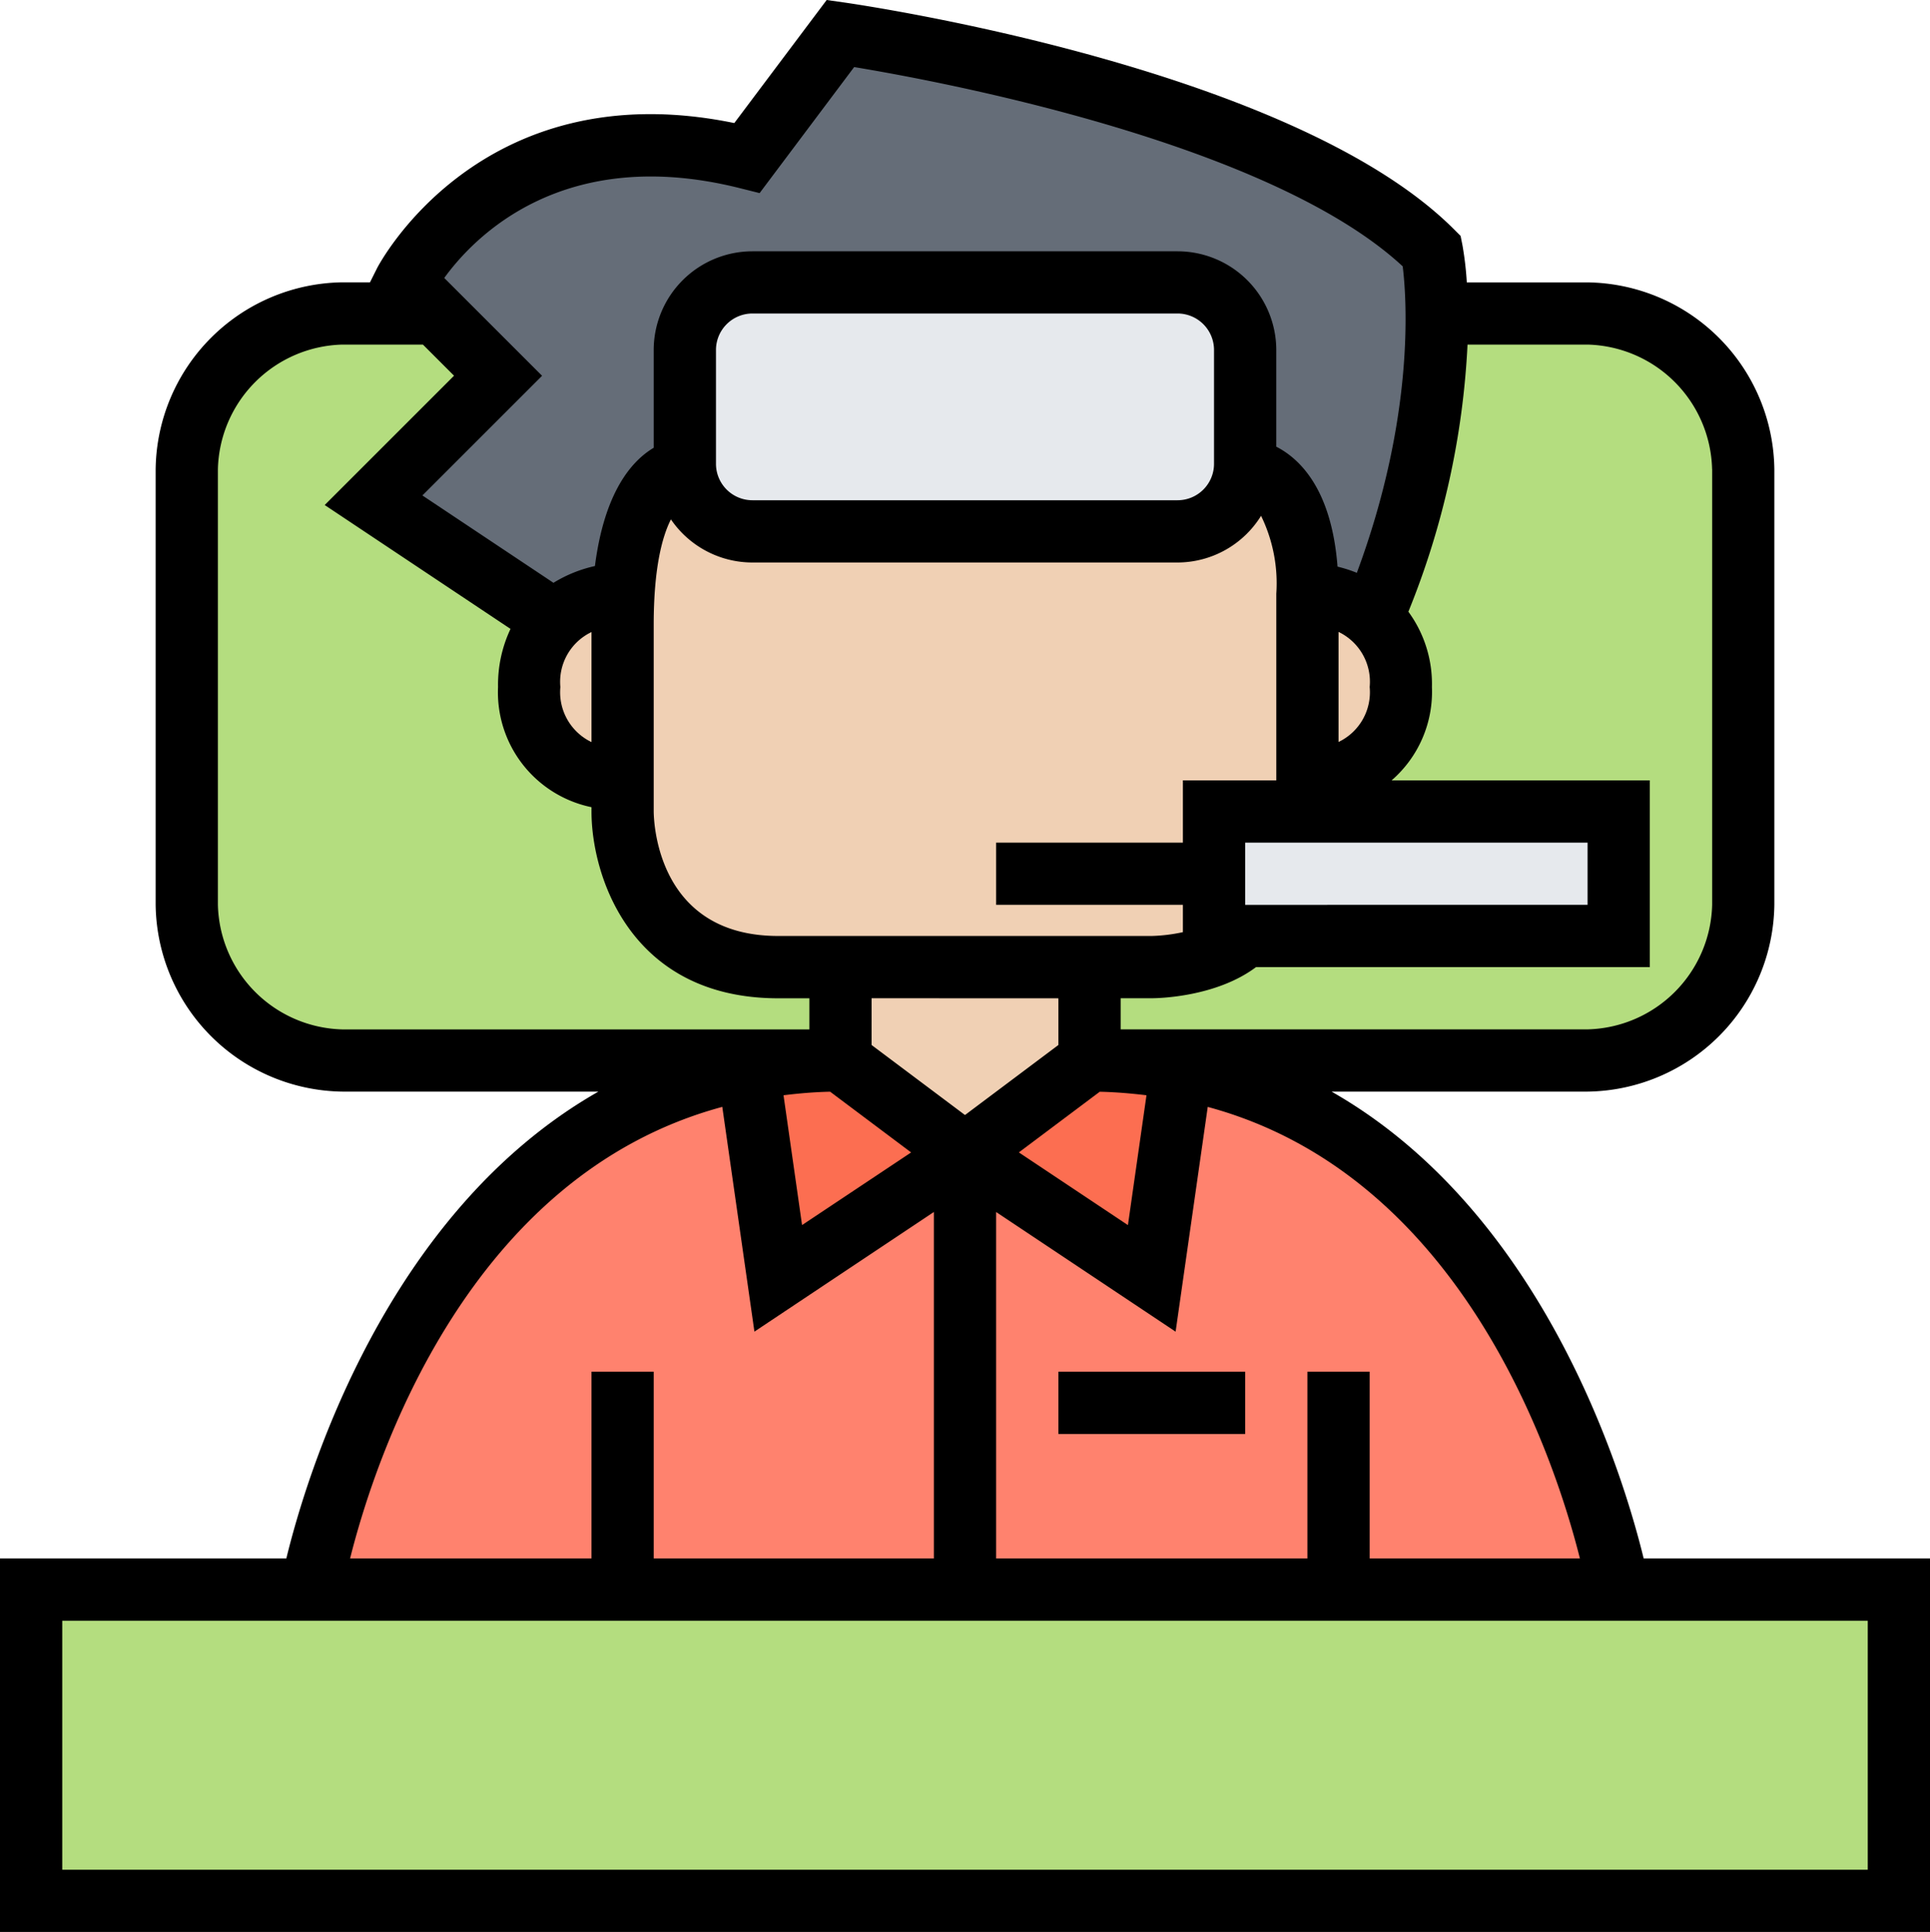 <svg id="sick" xmlns="http://www.w3.org/2000/svg" width="139.326" height="139.49" viewBox="0 0 139.326 139.49">
  <g id="Group_22" data-name="Group 22" transform="translate(2.247 2.405)">
    <g id="Group_9" data-name="Group 9" transform="translate(20.225 74.787)">
      <path id="Path_28" data-name="Path 28" d="M73.832,35.27l-2.157,15.1L58.191,41.382,44.708,50.371l-2.157-15.1C16.775,40.146,11,72.843,11,72.843h94.382s-5.775-32.7-31.551-37.573Z" transform="translate(-11 -35.27)" fill="#ff826e"/>
    </g>
    <g id="Group_10" data-name="Group 10" transform="translate(67.416 74.157)">
      <path id="Path_29" data-name="Path 29" d="M47.64,35.619l-2.157,15.1L32,41.732l8.989-6.742A34.642,34.642,0,0,1,47.64,35.619Z" transform="translate(-32 -34.99)" fill="#fc6e51"/>
    </g>
    <g id="Group_11" data-name="Group 11" transform="translate(51.775 74.157)">
      <path id="Path_30" data-name="Path 30" d="M40.68,41.732,27.2,50.72l-2.157-15.1a34.643,34.643,0,0,1,6.652-.629Z" transform="translate(-25.04 -34.99)" fill="#fc6e51"/>
    </g>
    <g id="Group_12" data-name="Group 12" transform="translate(0 112.36)">
      <path id="Path_31" data-name="Path 31" d="M136.832,51.99V74.462H2V51.99H136.832Z" transform="translate(-2 -51.99)" fill="#b4dd7f"/>
    </g>
    <g id="Group_13" data-name="Group 13" transform="translate(76.405 20.225)">
      <path id="Path_32" data-name="Path 32" d="M51.73,44.7s6.742,0,6.742-6.742a6.267,6.267,0,0,0-2.045-5.011A55.713,55.713,0,0,0,61.079,10.99H71.955A11.494,11.494,0,0,1,83.191,22.226V53.687A11.479,11.479,0,0,1,71.955,64.923H36V58.181h4.494s4.494,0,6.742-2.247H74.2V46.945H51.73V44.7Z" transform="translate(-36 -10.99)" fill="#b4dd7f"/>
    </g>
    <g id="Group_14" data-name="Group 14" transform="translate(11.236 20.225)">
      <path id="Path_33" data-name="Path 33" d="M54.191,58.181v6.742H18.236A11.479,11.479,0,0,1,7,53.687V22.226A11.494,11.494,0,0,1,18.236,10.99h6.742l4.494,4.494-8.989,8.989,13.034,8.7a6.29,6.29,0,0,0-1.8,4.787c0,6.742,6.742,6.742,6.742,6.742v2.247s0,11.236,11.236,11.236Z" transform="translate(-7 -10.99)" fill="#b4dd7f"/>
    </g>
    <g id="Group_15" data-name="Group 15" transform="translate(24.719)">
      <path id="Path_34" data-name="Path 34" d="M75.922,33.451H75.9a2.056,2.056,0,0,0,.022-.382V24.844a4.886,4.886,0,0,0-4.876-4.876h-30.7a4.886,4.886,0,0,0-4.876,4.876v8.225a2.056,2.056,0,0,0,.022.382h-.022s-3.865,0-4.427,8.989h-.067a7.814,7.814,0,0,0-4.944,1.955L13,35.7l8.989-8.989-4.494-4.494-2.247-2.247s6.742-13.483,24.719-8.989L46.708,1.99S78.169,6.484,89.4,17.72a28.394,28.394,0,0,1,.36,4.494A55.714,55.714,0,0,1,85.113,44.17a7.913,7.913,0,0,0-4.7-1.73c0-8.989-4.494-8.989-4.494-8.989Z" transform="translate(-13 -1.99)" fill="#656d78"/>
    </g>
    <g id="Group_16" data-name="Group 16" transform="translate(92.135 40.45)">
      <path id="Path_35" data-name="Path 35" d="M43,33.473V19.99a7.913,7.913,0,0,1,4.7,1.73,6.267,6.267,0,0,1,2.045,5.011C49.742,33.473,43,33.473,43,33.473Z" transform="translate(-43 -19.99)" fill="#f0d0b4"/>
    </g>
    <g id="Group_17" data-name="Group 17" transform="translate(58.427 67.416)">
      <path id="Path_36" data-name="Path 36" d="M45.978,31.99v6.742l-8.989,6.742L28,38.732V31.99H45.978Z" transform="translate(-28 -31.99)" fill="#f0d0b4"/>
    </g>
    <g id="Group_18" data-name="Group 18" transform="translate(42.697 31.461)">
      <path id="Path_37" data-name="Path 37" d="M70.438,24.979v15.73H63.7V49.7h2.247C63.7,51.945,59.2,51.945,59.2,51.945H32.236C21,51.945,21,40.709,21,40.709V27.226c0-.809.022-1.551.067-2.247.562-8.989,4.427-8.989,4.427-8.989h.022a4.859,4.859,0,0,0,4.854,4.494h30.7a4.859,4.859,0,0,0,4.854-4.494h.022S70.438,15.99,70.438,24.979Z" transform="translate(-21 -15.99)" fill="#f0d0b4"/>
    </g>
    <g id="Group_19" data-name="Group 19" transform="translate(35.955 40.45)">
      <path id="Path_38" data-name="Path 38" d="M24.809,19.99c-.045.7-.067,1.438-.067,2.247V33.473S18,33.473,18,26.732a6.29,6.29,0,0,1,1.8-4.787,7.814,7.814,0,0,1,4.944-1.955Z" transform="translate(-18 -19.99)" fill="#f0d0b4"/>
    </g>
    <g id="Group_20" data-name="Group 20" transform="translate(47.191 17.978)">
      <path id="Path_39" data-name="Path 39" d="M63.45,14.866v8.225a2.058,2.058,0,0,1-.022.382,4.859,4.859,0,0,1-4.854,4.494h-30.7a4.859,4.859,0,0,1-4.854-4.494A2.056,2.056,0,0,1,23,23.091V14.866A4.886,4.886,0,0,1,27.876,9.99h30.7A4.886,4.886,0,0,1,63.45,14.866Z" transform="translate(-23 -9.99)" fill="#e6e9ed"/>
    </g>
    <g id="Group_21" data-name="Group 21" transform="translate(85.393 56.18)">
      <path id="Path_40" data-name="Path 40" d="M69.214,26.99v8.989H40V26.99H69.214Z" transform="translate(-40 -26.99)" fill="#e6e9ed"/>
    </g>
  </g>
  <g id="Group_23" data-name="Group 23" transform="translate(0 0)">
    <path id="Path_41" data-name="Path 41" d="M119.656,113.444c-1.461-6-7.187-24.971-22.53-33.708h18.481A13.665,13.665,0,0,0,129.09,66.253V34.792a13.665,13.665,0,0,0-13.483-13.483h-8.719a23.508,23.508,0,0,0-.315-2.688l-.133-.667-.481-.481C94.328,5.841,63.308,1.3,61.993,1.107L60.677.92,54.009,9.805c-18.4-3.789-25.73,10.351-25.8,10.5l-.5,1H25.719A13.665,13.665,0,0,0,12.236,34.792V66.253A13.665,13.665,0,0,0,25.719,79.736H44.2c-15.344,8.737-21.07,27.706-22.53,33.708H1V140.41H140.326V113.444Zm-4.6,0H99.877V99.961H95.382v13.483H72.91V88.43l12.957,8.638,2.319-16.227C106.51,85.785,113.2,106.084,115.054,113.444ZM49.434,38.421a7.122,7.122,0,0,0,5.881,3.112H86.007a7.113,7.113,0,0,0,6.029-3.369,11.1,11.1,0,0,1,1.1,5.616V57.264H86.393v4.494H72.91v4.494H86.393v1.971a12.121,12.121,0,0,1-2.247.276H57.18c-8.658,0-8.98-8.079-8.989-8.989V46.028c0-4.139.625-6.389,1.243-7.607Zm3.252-4.011V26.187a2.634,2.634,0,0,1,2.631-2.631H86.009a2.634,2.634,0,0,1,2.631,2.631V34.41a2.632,2.632,0,0,1-2.631,2.629H55.317A2.632,2.632,0,0,1,52.686,34.41ZM97.629,46.545a3.99,3.99,0,0,1,2.247,3.978,3.98,3.98,0,0,1-2.247,3.969ZM90.888,66.253V61.758h24.719v4.494ZM83.764,80l-1.339,9.375-7.874-5.249,5.84-4.38c1.166.025,2.281.124,3.373.254Zm-6.36-7v3.371l-6.742,5.056-6.742-5.056V72.994Zm-16.47,6.748,5.84,4.38L58.9,89.372,57.562,80C58.654,79.866,59.769,79.767,60.935,79.743ZM124.6,34.792V66.253a9.224,9.224,0,0,1-8.989,8.989H81.9V72.994h2.247c.506,0,4.654-.092,7.524-2.247H120.1V57.264h-18.64a8.464,8.464,0,0,0,2.91-6.742,8.821,8.821,0,0,0-1.7-5.436A58.818,58.818,0,0,0,106.94,25.8h8.667a9.224,9.224,0,0,1,8.989,8.989ZM54.389,14.5l1.447.362,6.825-9.1c5.867.969,29.906,5.4,39.6,14.389.29,2.348.892,10.818-3.312,22.128a9.733,9.733,0,0,0-1.393-.447c-.427-5.512-2.654-7.751-4.422-8.661V26.19a7.135,7.135,0,0,0-7.126-7.126H55.317a7.135,7.135,0,0,0-7.126,7.126V33.25c-1.6.953-3.557,3.2-4.243,8.539A9.68,9.68,0,0,0,40.955,43l-9.463-6.308,8.64-8.64L33.07,20.99c2.155-2.975,8.6-9.67,21.319-6.49ZM43.7,54.5a3.99,3.99,0,0,1-2.247-3.978A3.975,3.975,0,0,1,43.7,46.556ZM16.73,66.253V34.792A9.224,9.224,0,0,1,25.719,25.8H31.53l2.247,2.247-9.337,9.337,13.414,8.944a9.45,9.45,0,0,0-.9,4.191A8.47,8.47,0,0,0,43.7,59.2v.315c0,4.663,2.818,13.483,13.483,13.483h2.247v2.247H25.719A9.224,9.224,0,0,1,16.73,66.253ZM53.142,80.839l2.319,16.227,12.955-8.638v25.016H48.191V99.961H43.7v13.483H26.272C28.121,106.084,34.816,85.785,53.142,80.839Zm82.69,55.077H5.494V117.938H135.832Z" transform="translate(-1 -0.92)"/>
    <path id="Path_42" data-name="Path 42" d="M35,44.993H48.483v4.494H35Z" transform="translate(41.405 54.048)"/>
  </g>
</svg>
